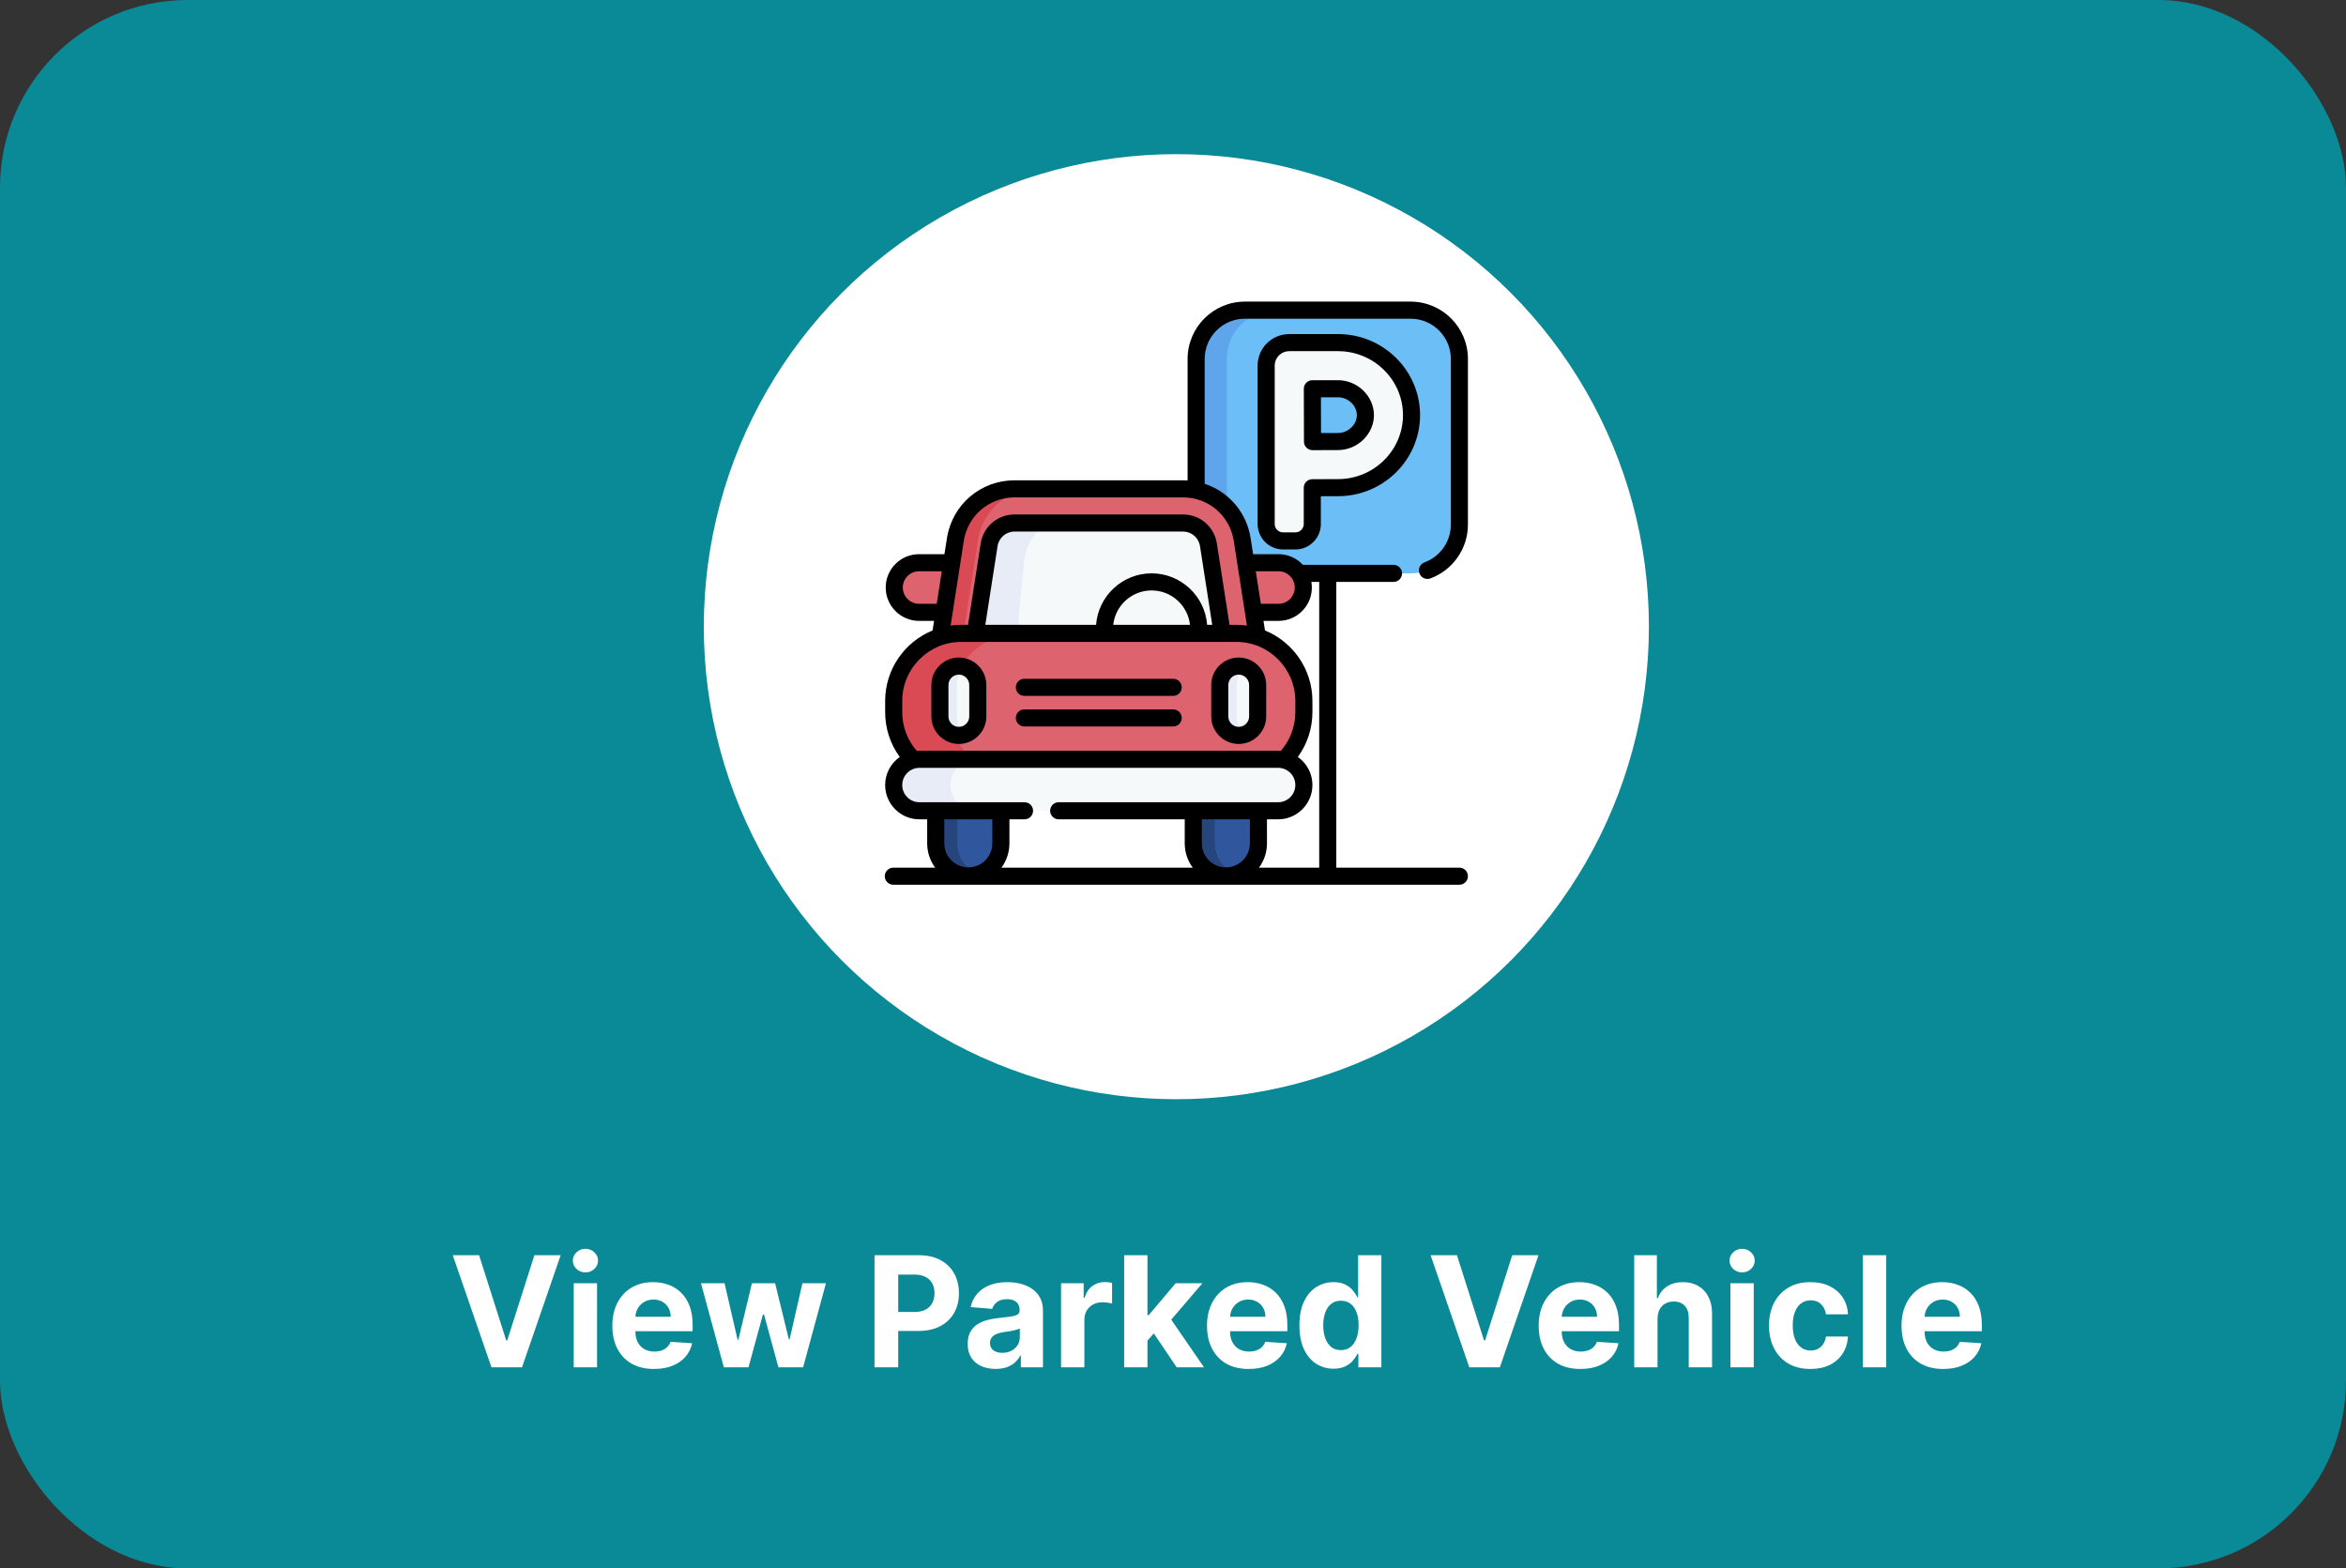 <svg width="350" height="234" viewBox="0 0 350 234" fill="none" xmlns="http://www.w3.org/2000/svg">
<rect x="0" y="0" width="350" height="234" fill="#333333" stroke="none"/>
<path d="M127.454 200V183.273H138.725V186.189H130.99V190.174H138.145V193.09H130.99V197.084H138.758V200H127.454ZM144.951 183.273V200H141.472V183.273H144.951ZM153.455 200.245C152.165 200.245 151.054 199.984 150.123 199.461C149.197 198.933 148.484 198.187 147.983 197.223C147.482 196.254 147.232 195.108 147.232 193.784C147.232 192.494 147.482 191.361 147.983 190.387C148.484 189.412 149.189 188.652 150.099 188.108C151.013 187.563 152.086 187.291 153.317 187.291C154.144 187.291 154.915 187.425 155.628 187.691C156.347 187.953 156.973 188.348 157.507 188.876C158.046 189.404 158.465 190.068 158.764 190.869C159.064 191.664 159.214 192.595 159.214 193.662V194.618H148.62V192.461H155.938C155.938 191.96 155.829 191.517 155.612 191.13C155.394 190.743 155.092 190.441 154.705 190.223C154.324 190 153.88 189.888 153.374 189.888C152.846 189.888 152.377 190.011 151.969 190.256C151.566 190.496 151.25 190.82 151.021 191.228C150.793 191.631 150.676 192.08 150.67 192.576V194.626C150.67 195.246 150.785 195.783 151.013 196.235C151.247 196.687 151.577 197.035 152.002 197.28C152.426 197.525 152.93 197.648 153.513 197.648C153.899 197.648 154.253 197.593 154.574 197.484C154.896 197.375 155.171 197.212 155.399 196.994C155.628 196.777 155.802 196.51 155.922 196.194L159.14 196.406C158.977 197.179 158.642 197.855 158.135 198.432C157.635 199.004 156.987 199.45 156.192 199.771C155.402 200.087 154.49 200.245 153.455 200.245ZM167.153 200.245C165.867 200.245 164.762 199.973 163.836 199.428C162.916 198.878 162.208 198.116 161.713 197.141C161.223 196.167 160.978 195.045 160.978 193.776C160.978 192.491 161.226 191.364 161.721 190.395C162.222 189.42 162.933 188.661 163.853 188.116C164.773 187.566 165.867 187.291 167.136 187.291C168.231 187.291 169.189 187.49 170.011 187.887C170.833 188.285 171.484 188.843 171.963 189.562C172.442 190.281 172.706 191.125 172.756 192.094H169.472C169.38 191.468 169.135 190.964 168.737 190.583C168.345 190.196 167.83 190.003 167.193 190.003C166.654 190.003 166.183 190.15 165.78 190.444C165.383 190.732 165.073 191.154 164.849 191.71C164.626 192.265 164.514 192.938 164.514 193.727C164.514 194.528 164.623 195.208 164.841 195.769C165.064 196.33 165.377 196.757 165.78 197.051C166.183 197.346 166.654 197.493 167.193 197.493C167.591 197.493 167.948 197.411 168.263 197.248C168.585 197.084 168.849 196.847 169.056 196.537C169.268 196.221 169.407 195.843 169.472 195.402H172.756C172.701 196.36 172.44 197.204 171.971 197.934C171.509 198.658 170.869 199.224 170.052 199.632C169.235 200.041 168.269 200.245 167.153 200.245ZM181.656 187.455V190.068H174.101V187.455H181.656ZM175.816 184.449H179.296V196.145C179.296 196.466 179.345 196.717 179.443 196.896C179.541 197.071 179.677 197.193 179.851 197.264C180.031 197.335 180.238 197.37 180.472 197.37C180.635 197.37 180.799 197.356 180.962 197.329C181.125 197.297 181.251 197.272 181.338 197.256L181.885 199.845C181.711 199.899 181.466 199.962 181.15 200.033C180.834 200.109 180.45 200.155 179.998 200.172C179.16 200.204 178.425 200.093 177.793 199.837C177.167 199.581 176.679 199.183 176.331 198.644C175.982 198.105 175.811 197.424 175.816 196.602V184.449ZM183.923 200V187.455H187.296V189.643H187.427C187.655 188.865 188.039 188.277 188.578 187.879C189.117 187.476 189.738 187.275 190.44 187.275C190.615 187.275 190.803 187.286 191.004 187.308C191.205 187.329 191.382 187.359 191.535 187.397V190.485C191.372 190.436 191.146 190.392 190.857 190.354C190.568 190.316 190.304 190.297 190.065 190.297C189.553 190.297 189.095 190.408 188.693 190.632C188.295 190.85 187.979 191.154 187.745 191.547C187.516 191.939 187.402 192.391 187.402 192.902V200H183.923ZM193.334 200V187.455H196.813V200H193.334ZM195.082 185.837C194.564 185.837 194.121 185.666 193.75 185.323C193.386 184.974 193.203 184.558 193.203 184.073C193.203 183.594 193.386 183.183 193.75 182.84C194.121 182.491 194.564 182.317 195.082 182.317C195.599 182.317 196.04 182.491 196.405 182.84C196.775 183.183 196.96 183.594 196.96 184.073C196.96 184.558 196.775 184.974 196.405 185.323C196.04 185.666 195.599 185.837 195.082 185.837ZM205.269 200.245C203.984 200.245 202.878 199.973 201.953 199.428C201.032 198.878 200.325 198.116 199.829 197.141C199.339 196.167 199.094 195.045 199.094 193.776C199.094 192.491 199.342 191.364 199.837 190.395C200.338 189.42 201.049 188.661 201.969 188.116C202.889 187.566 203.984 187.291 205.252 187.291C206.347 187.291 207.305 187.49 208.127 187.887C208.95 188.285 209.6 188.843 210.079 189.562C210.559 190.281 210.823 191.125 210.872 192.094H207.588C207.496 191.468 207.251 190.964 206.853 190.583C206.461 190.196 205.947 190.003 205.31 190.003C204.771 190.003 204.3 190.15 203.897 190.444C203.499 190.732 203.189 191.154 202.965 191.71C202.742 192.265 202.631 192.938 202.631 193.727C202.631 194.528 202.739 195.208 202.957 195.769C203.181 196.33 203.494 196.757 203.897 197.051C204.3 197.346 204.771 197.493 205.31 197.493C205.707 197.493 206.064 197.411 206.38 197.248C206.701 197.084 206.965 196.847 207.172 196.537C207.384 196.221 207.523 195.843 207.588 195.402H210.872C210.817 196.36 210.556 197.204 210.088 197.934C209.625 198.658 208.985 199.224 208.168 199.632C207.351 200.041 206.385 200.245 205.269 200.245ZM213.099 200V187.455H216.579V200H213.099ZM214.847 185.837C214.33 185.837 213.886 185.666 213.516 185.323C213.151 184.974 212.969 184.558 212.969 184.073C212.969 183.594 213.151 183.183 213.516 182.84C213.886 182.491 214.33 182.317 214.847 182.317C215.365 182.317 215.806 182.491 216.17 182.84C216.541 183.183 216.726 183.594 216.726 184.073C216.726 184.558 216.541 184.974 216.17 185.323C215.806 185.666 215.365 185.837 214.847 185.837ZM222.943 200.237C222.143 200.237 221.43 200.098 220.804 199.82C220.177 199.537 219.682 199.121 219.317 198.571C218.958 198.015 218.778 197.324 218.778 196.496C218.778 195.799 218.906 195.214 219.162 194.74C219.418 194.266 219.766 193.885 220.207 193.597C220.648 193.308 221.149 193.09 221.71 192.943C222.276 192.796 222.87 192.693 223.491 192.633C224.22 192.557 224.808 192.486 225.255 192.42C225.701 192.35 226.025 192.246 226.227 192.11C226.428 191.974 226.529 191.772 226.529 191.506V191.457C226.529 190.939 226.366 190.539 226.039 190.256C225.718 189.973 225.26 189.831 224.667 189.831C224.041 189.831 223.542 189.97 223.172 190.248C222.802 190.52 222.557 190.863 222.437 191.277L219.219 191.016C219.382 190.253 219.704 189.594 220.183 189.039C220.662 188.478 221.28 188.048 222.037 187.749C222.799 187.444 223.681 187.291 224.683 187.291C225.38 187.291 226.047 187.373 226.684 187.536C227.327 187.7 227.896 187.953 228.391 188.296C228.892 188.639 229.287 189.08 229.576 189.619C229.864 190.153 230.008 190.792 230.008 191.538V200H226.709V198.26H226.611C226.409 198.652 226.14 198.998 225.802 199.298C225.465 199.592 225.059 199.823 224.585 199.992C224.111 200.155 223.564 200.237 222.943 200.237ZM223.94 197.836C224.452 197.836 224.904 197.735 225.296 197.533C225.688 197.326 225.995 197.049 226.219 196.7C226.442 196.352 226.554 195.957 226.554 195.516V194.185C226.445 194.255 226.295 194.321 226.104 194.381C225.919 194.435 225.71 194.487 225.475 194.536C225.241 194.579 225.007 194.62 224.773 194.658C224.539 194.691 224.326 194.721 224.136 194.748C223.728 194.808 223.371 194.903 223.066 195.034C222.761 195.165 222.524 195.342 222.355 195.565C222.187 195.783 222.102 196.055 222.102 196.382C222.102 196.855 222.274 197.218 222.617 197.468C222.965 197.713 223.406 197.836 223.94 197.836ZM236.187 192.747V200H232.708V187.455H236.024V189.668H236.171C236.449 188.938 236.914 188.361 237.568 187.936C238.221 187.506 239.013 187.291 239.944 187.291C240.816 187.291 241.575 187.482 242.223 187.863C242.871 188.244 243.375 188.789 243.734 189.496C244.093 190.199 244.273 191.037 244.273 192.012V200H240.794V192.633C240.799 191.865 240.603 191.266 240.206 190.836C239.808 190.4 239.261 190.183 238.564 190.183C238.096 190.183 237.682 190.283 237.323 190.485C236.969 190.686 236.691 190.98 236.489 191.367C236.293 191.748 236.193 192.208 236.187 192.747Z" fill="white"/>
<rect width="350" height="234" rx="28" fill="#0A8996"/>
<circle cx="175.5" cy="93.5" r="70.5" fill="white"/>
<path d="M71.476 187.273L75.519 199.982H75.674L79.725 187.273H83.646L77.879 204H73.322L67.547 187.273H71.476ZM85.594 204V191.455H89.073V204H85.594ZM87.341 189.837C86.824 189.837 86.38 189.666 86.01 189.323C85.645 188.974 85.463 188.558 85.463 188.073C85.463 187.594 85.645 187.183 86.01 186.84C86.38 186.491 86.824 186.317 87.341 186.317C87.859 186.317 88.3 186.491 88.665 186.84C89.035 187.183 89.22 187.594 89.22 188.073C89.22 188.558 89.035 188.974 88.665 189.323C88.3 189.666 87.859 189.837 87.341 189.837ZM97.578 204.245C96.287 204.245 95.176 203.984 94.245 203.461C93.32 202.933 92.606 202.187 92.105 201.223C91.604 200.254 91.354 199.108 91.354 197.784C91.354 196.494 91.604 195.361 92.105 194.387C92.606 193.412 93.311 192.652 94.221 192.108C95.135 191.563 96.208 191.291 97.439 191.291C98.266 191.291 99.037 191.425 99.75 191.691C100.469 191.953 101.095 192.348 101.629 192.876C102.168 193.404 102.587 194.068 102.886 194.869C103.186 195.664 103.336 196.595 103.336 197.662V198.618H92.742V196.461H100.06C100.06 195.96 99.952 195.517 99.734 195.13C99.516 194.743 99.214 194.441 98.827 194.223C98.446 194 98.002 193.888 97.496 193.888C96.968 193.888 96.499 194.011 96.091 194.256C95.688 194.496 95.372 194.82 95.144 195.228C94.915 195.631 94.798 196.08 94.792 196.576V198.626C94.792 199.246 94.907 199.783 95.135 200.235C95.37 200.687 95.699 201.035 96.124 201.28C96.548 201.525 97.052 201.648 97.635 201.648C98.021 201.648 98.375 201.593 98.697 201.484C99.018 201.375 99.293 201.212 99.521 200.994C99.75 200.777 99.924 200.51 100.044 200.194L103.262 200.406C103.099 201.179 102.764 201.855 102.258 202.432C101.757 203.004 101.109 203.45 100.314 203.771C99.524 204.087 98.612 204.245 97.578 204.245ZM107.991 204L104.577 191.455H108.097L110.041 199.884H110.156L112.181 191.455H115.636L117.694 199.835H117.801L119.712 191.455H123.224L119.818 204H116.134L113.978 196.11H113.823L111.667 204H107.991ZM130.468 204V187.273H137.068C138.337 187.273 139.417 187.515 140.31 188C141.203 188.479 141.884 189.146 142.352 190.001C142.826 190.85 143.063 191.83 143.063 192.941C143.063 194.052 142.823 195.032 142.344 195.881C141.865 196.731 141.171 197.392 140.261 197.866C139.358 198.34 138.263 198.577 136.978 198.577H132.772V195.743H136.406C137.087 195.743 137.648 195.625 138.089 195.391C138.535 195.152 138.868 194.822 139.085 194.403C139.309 193.978 139.42 193.491 139.42 192.941C139.42 192.386 139.309 191.901 139.085 191.487C138.868 191.068 138.535 190.744 138.089 190.515C137.642 190.281 137.076 190.164 136.39 190.164H134.005V204H130.468ZM148.535 204.237C147.735 204.237 147.022 204.098 146.395 203.82C145.769 203.537 145.274 203.121 144.909 202.571C144.549 202.015 144.37 201.324 144.37 200.496C144.37 199.799 144.498 199.214 144.754 198.74C145.01 198.266 145.358 197.885 145.799 197.597C146.24 197.308 146.741 197.09 147.302 196.943C147.868 196.796 148.462 196.693 149.082 196.633C149.812 196.557 150.4 196.486 150.847 196.42C151.293 196.35 151.617 196.246 151.819 196.11C152.02 195.974 152.121 195.772 152.121 195.506V195.457C152.121 194.939 151.957 194.539 151.631 194.256C151.31 193.973 150.852 193.831 150.259 193.831C149.632 193.831 149.134 193.97 148.764 194.248C148.394 194.52 148.149 194.863 148.029 195.277L144.811 195.016C144.974 194.253 145.295 193.594 145.775 193.039C146.254 192.478 146.872 192.048 147.629 191.749C148.391 191.444 149.273 191.291 150.275 191.291C150.972 191.291 151.639 191.373 152.276 191.536C152.919 191.7 153.488 191.953 153.983 192.296C154.484 192.639 154.879 193.08 155.167 193.619C155.456 194.153 155.6 194.792 155.6 195.538V204H152.301V202.26H152.203C152.001 202.652 151.732 202.998 151.394 203.298C151.056 203.592 150.651 203.823 150.177 203.992C149.703 204.155 149.156 204.237 148.535 204.237ZM149.532 201.836C150.044 201.836 150.495 201.735 150.888 201.533C151.28 201.326 151.587 201.049 151.81 200.7C152.034 200.352 152.145 199.957 152.145 199.516V198.185C152.036 198.255 151.887 198.321 151.696 198.381C151.511 198.435 151.301 198.487 151.067 198.536C150.833 198.579 150.599 198.62 150.365 198.658C150.131 198.691 149.918 198.721 149.728 198.748C149.319 198.808 148.963 198.903 148.658 199.034C148.353 199.165 148.116 199.342 147.947 199.565C147.778 199.783 147.694 200.055 147.694 200.382C147.694 200.855 147.866 201.218 148.209 201.468C148.557 201.713 148.998 201.836 149.532 201.836ZM158.3 204V191.455H161.673V193.643H161.804C162.032 192.865 162.416 192.277 162.955 191.879C163.494 191.476 164.115 191.275 164.817 191.275C164.992 191.275 165.179 191.286 165.381 191.308C165.582 191.329 165.759 191.359 165.912 191.397V194.485C165.748 194.436 165.523 194.392 165.234 194.354C164.945 194.316 164.681 194.297 164.442 194.297C163.93 194.297 163.472 194.408 163.07 194.632C162.672 194.85 162.356 195.154 162.122 195.547C161.893 195.939 161.779 196.391 161.779 196.902V204H158.3ZM170.863 200.39L170.872 196.216H171.378L175.396 191.455H179.39L173.992 197.76H173.167L170.863 200.39ZM167.711 204V187.273H171.19V204H167.711ZM175.552 204L171.86 198.536L174.18 196.077L179.627 204H175.552ZM186.298 204.245C185.008 204.245 183.897 203.984 182.966 203.461C182.04 202.933 181.327 202.187 180.826 201.223C180.325 200.254 180.074 199.108 180.074 197.784C180.074 196.494 180.325 195.361 180.826 194.387C181.327 193.412 182.032 192.652 182.941 192.108C183.856 191.563 184.929 191.291 186.159 191.291C186.987 191.291 187.757 191.425 188.471 191.691C189.19 191.953 189.816 192.348 190.349 192.876C190.888 193.404 191.308 194.068 191.607 194.869C191.907 195.664 192.056 196.595 192.056 197.662V198.618H181.463V196.461H188.781C188.781 195.96 188.672 195.517 188.454 195.13C188.237 194.743 187.934 194.441 187.548 194.223C187.167 194 186.723 193.888 186.217 193.888C185.688 193.888 185.22 194.011 184.812 194.256C184.409 194.496 184.093 194.82 183.864 195.228C183.636 195.631 183.518 196.08 183.513 196.576V198.626C183.513 199.246 183.627 199.783 183.856 200.235C184.09 200.687 184.42 201.035 184.844 201.28C185.269 201.525 185.773 201.648 186.355 201.648C186.742 201.648 187.096 201.593 187.417 201.484C187.738 201.375 188.013 201.212 188.242 200.994C188.471 200.777 188.645 200.51 188.765 200.194L191.983 200.406C191.82 201.179 191.485 201.855 190.978 202.432C190.477 203.004 189.829 203.45 189.034 203.771C188.245 204.087 187.333 204.245 186.298 204.245ZM198.95 204.204C197.997 204.204 197.134 203.959 196.361 203.469C195.593 202.974 194.983 202.247 194.531 201.288C194.085 200.325 193.861 199.143 193.861 197.744C193.861 196.306 194.093 195.111 194.556 194.158C195.018 193.2 195.634 192.484 196.402 192.01C197.175 191.531 198.021 191.291 198.942 191.291C199.644 191.291 200.229 191.411 200.698 191.651C201.171 191.885 201.553 192.179 201.841 192.533C202.135 192.881 202.358 193.224 202.511 193.562H202.617V187.273H206.088V204H202.658V201.991H202.511C202.348 202.339 202.116 202.685 201.817 203.028C201.523 203.366 201.139 203.646 200.665 203.869C200.197 204.093 199.625 204.204 198.95 204.204ZM200.052 201.435C200.613 201.435 201.087 201.283 201.474 200.978C201.866 200.668 202.165 200.235 202.372 199.679C202.584 199.124 202.691 198.473 202.691 197.727C202.691 196.981 202.587 196.333 202.38 195.783C202.173 195.233 201.874 194.809 201.482 194.509C201.09 194.21 200.613 194.06 200.052 194.06C199.481 194.06 198.999 194.215 198.607 194.526C198.215 194.836 197.918 195.266 197.717 195.816C197.515 196.366 197.414 197.003 197.414 197.727C197.414 198.457 197.515 199.102 197.717 199.663C197.923 200.218 198.22 200.654 198.607 200.97C198.999 201.28 199.481 201.435 200.052 201.435ZM217.36 187.273L221.403 199.982H221.558L225.609 187.273H229.529L223.763 204H219.206L213.431 187.273H217.36ZM235.78 204.245C234.489 204.245 233.378 203.984 232.447 203.461C231.522 202.933 230.808 202.187 230.307 201.223C229.806 200.254 229.556 199.108 229.556 197.784C229.556 196.494 229.806 195.361 230.307 194.387C230.808 193.412 231.513 192.652 232.423 192.108C233.338 191.563 234.41 191.291 235.641 191.291C236.468 191.291 237.239 191.425 237.952 191.691C238.671 191.953 239.297 192.348 239.831 192.876C240.37 193.404 240.789 194.068 241.089 194.869C241.388 195.664 241.538 196.595 241.538 197.662V198.618H230.944V196.461H238.263C238.263 195.96 238.154 195.517 237.936 195.13C237.718 194.743 237.416 194.441 237.029 194.223C236.648 194 236.204 193.888 235.698 193.888C235.17 193.888 234.702 194.011 234.293 194.256C233.89 194.496 233.574 194.82 233.346 195.228C233.117 195.631 233 196.08 232.994 196.576V198.626C232.994 199.246 233.109 199.783 233.338 200.235C233.572 200.687 233.901 201.035 234.326 201.28C234.751 201.525 235.254 201.648 235.837 201.648C236.223 201.648 236.577 201.593 236.899 201.484C237.22 201.375 237.495 201.212 237.724 200.994C237.952 200.777 238.126 200.51 238.246 200.194L241.464 200.406C241.301 201.179 240.966 201.855 240.46 202.432C239.959 203.004 239.311 203.45 238.516 203.771C237.726 204.087 236.814 204.245 235.78 204.245ZM247.288 196.747V204H243.808V187.273H247.19V193.668H247.337C247.62 192.927 248.077 192.348 248.709 191.928C249.341 191.504 250.133 191.291 251.086 191.291C251.957 191.291 252.717 191.482 253.365 191.863C254.018 192.239 254.524 192.78 254.884 193.488C255.249 194.191 255.428 195.032 255.423 196.012V204H251.943V196.633C251.949 195.86 251.753 195.258 251.355 194.828C250.963 194.398 250.413 194.183 249.705 194.183C249.232 194.183 248.812 194.283 248.448 194.485C248.088 194.686 247.805 194.98 247.598 195.367C247.397 195.748 247.293 196.208 247.288 196.747ZM258.161 204V191.455H261.64V204H258.161ZM259.909 189.837C259.392 189.837 258.948 189.666 258.578 189.323C258.213 188.974 258.03 188.558 258.03 188.073C258.03 187.594 258.213 187.183 258.578 186.84C258.948 186.491 259.392 186.317 259.909 186.317C260.426 186.317 260.867 186.491 261.232 186.84C261.602 187.183 261.787 187.594 261.787 188.073C261.787 188.558 261.602 188.974 261.232 189.323C260.867 189.666 260.426 189.837 259.909 189.837ZM270.096 204.245C268.811 204.245 267.705 203.973 266.78 203.428C265.86 202.878 265.152 202.116 264.656 201.141C264.166 200.167 263.921 199.045 263.921 197.776C263.921 196.491 264.169 195.364 264.664 194.395C265.165 193.42 265.876 192.661 266.796 192.116C267.716 191.566 268.811 191.291 270.08 191.291C271.174 191.291 272.132 191.49 272.955 191.887C273.777 192.285 274.427 192.843 274.907 193.562C275.386 194.281 275.65 195.125 275.699 196.094H272.415C272.323 195.468 272.078 194.964 271.68 194.583C271.288 194.196 270.774 194.003 270.137 194.003C269.598 194.003 269.127 194.15 268.724 194.444C268.326 194.732 268.016 195.154 267.793 195.71C267.569 196.265 267.458 196.938 267.458 197.727C267.458 198.528 267.567 199.208 267.784 199.769C268.008 200.33 268.321 200.757 268.724 201.051C269.127 201.346 269.598 201.493 270.137 201.493C270.534 201.493 270.891 201.411 271.207 201.248C271.528 201.084 271.792 200.847 271.999 200.537C272.211 200.221 272.35 199.843 272.415 199.402H275.699C275.644 200.36 275.383 201.204 274.915 201.934C274.452 202.658 273.812 203.224 272.995 203.632C272.179 204.041 271.212 204.245 270.096 204.245ZM281.406 187.273V204H277.927V187.273H281.406ZM289.911 204.245C288.62 204.245 287.509 203.984 286.578 203.461C285.652 202.933 284.939 202.187 284.438 201.223C283.937 200.254 283.687 199.108 283.687 197.784C283.687 196.494 283.937 195.361 284.438 194.387C284.939 193.412 285.644 192.652 286.554 192.108C287.468 191.563 288.541 191.291 289.772 191.291C290.599 191.291 291.37 191.425 292.083 191.691C292.802 191.953 293.428 192.348 293.962 192.876C294.501 193.404 294.92 194.068 295.219 194.869C295.519 195.664 295.669 196.595 295.669 197.662V198.618H285.075V196.461H292.393C292.393 195.96 292.285 195.517 292.067 195.13C291.849 194.743 291.547 194.441 291.16 194.223C290.779 194 290.335 193.888 289.829 193.888C289.301 193.888 288.832 194.011 288.424 194.256C288.021 194.496 287.705 194.82 287.477 195.228C287.248 195.631 287.131 196.08 287.125 196.576V198.626C287.125 199.246 287.24 199.783 287.468 200.235C287.703 200.687 288.032 201.035 288.457 201.28C288.881 201.525 289.385 201.648 289.968 201.648C290.354 201.648 290.708 201.593 291.029 201.484C291.351 201.375 291.626 201.212 291.854 200.994C292.083 200.777 292.257 200.51 292.377 200.194L295.595 200.406C295.432 201.179 295.097 201.855 294.591 202.432C294.09 203.004 293.442 203.45 292.647 203.771C291.857 204.087 290.945 204.245 289.911 204.245Z" fill="white"/>
<g clip-path="url(#clip0_6349_885)">
<path d="M185.727 85.548H210.452C214.469 85.548 217.725 82.291 217.725 78.274V53.549C217.725 49.532 214.469 46.275 210.452 46.275H185.727C181.71 46.275 178.453 49.532 178.453 53.549V78.274C178.453 82.291 181.71 85.548 185.727 85.548Z" fill="#6BBEF6"/>
<path d="M190.302 85.546H185.725C181.708 85.546 178.452 82.291 178.452 78.274V53.549C178.452 49.532 181.708 46.274 185.725 46.274H190.302C186.286 46.274 183.028 49.532 183.028 53.549V78.274C183.028 82.291 186.286 85.546 190.302 85.546Z" fill="#5EA5EC"/>
<path d="M199.622 51.118H192.392C191.863 51.118 191.335 51.221 190.859 51.452C189.626 52.048 188.897 53.272 188.901 54.569V78.177C188.901 79.573 190.033 80.705 191.429 80.705H193.254C194.651 80.705 195.782 79.573 195.782 78.177V72.769C197.204 72.762 198.732 72.756 199.622 72.756C205.668 72.756 210.586 67.902 210.586 61.937C210.586 55.971 205.668 51.118 199.622 51.118ZM199.622 65.875C198.735 65.875 197.226 65.881 195.814 65.888C195.807 64.424 195.801 62.846 195.801 61.937C195.801 61.159 195.797 59.53 195.793 57.999H199.622C201.835 57.999 203.705 59.802 203.705 61.937C203.705 64.072 201.835 65.875 199.622 65.875Z" fill="#F6F9F9"/>
<path d="M190.739 91.358H137.115C135.071 91.358 133.414 89.701 133.414 87.658C133.414 85.614 135.071 83.957 137.115 83.957H190.74C192.783 83.957 194.44 85.614 194.44 87.658C194.44 89.701 192.783 91.358 190.739 91.358Z" fill="#DD636E"/>
<path d="M179.166 76.436H148.688C147.195 76.436 145.946 77.571 145.804 79.057L144.009 97.796H183.845L182.05 79.057C181.908 77.571 180.659 76.436 179.166 76.436Z" fill="#F6F9F9"/>
<path d="M157.392 97.795H144.009L145.803 79.057C145.946 77.572 147.195 76.436 148.687 76.436H161.033C156.75 76.436 153.166 79.692 152.758 83.957L152 91.864C151.696 95.044 154.195 97.795 157.392 97.795Z" fill="#E7ECF6"/>
<path d="M185.324 80.498C184.646 76.145 180.899 72.935 176.493 72.935H151.362C146.956 72.935 143.209 76.145 142.531 80.498L139.094 102.6H188.762L185.324 80.498ZM145.046 97.502L147.569 81.282C147.862 79.399 149.457 78.033 151.362 78.033H176.493C178.398 78.033 179.994 79.399 180.286 81.282L182.809 97.502H145.046Z" fill="#DD636E"/>
<path d="M151.362 72.935C146.956 72.935 143.209 76.145 142.531 80.498L139.094 102.6H142.484L145.921 80.498C146.599 76.145 150.346 72.935 154.752 72.935H151.362Z" fill="#DA4A54"/>
<path d="M144.461 130.684C141.777 130.684 139.602 128.509 139.602 125.825V120.966L143.419 116.332L149.32 120.966V125.825C149.32 128.509 147.145 130.684 144.461 130.684Z" fill="#30579D"/>
<path d="M146.07 130.41C145.568 130.586 145.025 130.683 144.461 130.683C141.777 130.683 139.602 128.508 139.602 125.825V120.965L143.42 116.332L145.372 117.864L142.818 120.965V125.825C142.818 127.946 144.178 129.747 146.07 130.41Z" fill="#26457D"/>
<path d="M182.885 130.684C180.201 130.684 178.025 128.509 178.025 125.825V120.966L184.435 116.332L187.744 120.966V125.825C187.744 128.509 185.568 130.684 182.885 130.684Z" fill="#30579D"/>
<path d="M184.494 130.41C183.991 130.586 183.449 130.683 182.885 130.683C180.2 130.683 178.025 128.508 178.025 125.825V120.965L181.844 116.332L183.796 117.864L181.242 120.965V125.825C181.242 127.946 182.601 129.747 184.494 130.41Z" fill="#26457D"/>
<path d="M184.436 94.494H143.42C137.847 94.494 133.33 99.012 133.33 104.584V106.242C133.33 111.814 137.847 116.331 143.42 116.331H184.436C190.008 116.331 194.526 111.814 194.526 106.242V104.584C194.526 99.012 190.008 94.494 184.436 94.494Z" fill="#DD636E"/>
<path d="M152.065 116.331H143.419C137.846 116.331 133.329 111.815 133.329 106.241V104.584C133.329 99.011 137.846 94.494 143.419 94.494H152.065C146.491 94.494 141.975 99.011 141.975 104.584V106.241C141.975 111.815 146.491 116.331 152.065 116.331Z" fill="#DA4A54"/>
<path d="M190.685 113.284H137.171C135.05 113.284 133.33 115.004 133.33 117.125C133.33 119.246 135.05 120.966 137.171 120.966H190.685C192.806 120.966 194.526 119.246 194.526 117.125C194.526 115.004 192.806 113.284 190.685 113.284Z" fill="#F6F9F9"/>
<path d="M142.93 119.84C143.625 120.535 144.585 120.965 145.645 120.965H137.169C136.109 120.965 135.149 120.535 134.454 119.84C133.759 119.145 133.329 118.185 133.329 117.125C133.329 115.004 135.049 113.285 137.169 113.285H145.645C143.524 113.285 141.805 115.004 141.805 117.125C141.805 118.185 142.235 119.145 142.93 119.84Z" fill="#E7ECF6"/>
<path d="M143.052 109.718C141.491 109.718 140.227 108.453 140.227 106.893V102.202C140.227 100.641 141.491 99.376 143.052 99.376C144.612 99.376 145.877 100.641 145.877 102.202V106.893C145.877 108.453 144.612 109.718 143.052 109.718Z" fill="#F6F9F9"/>
<path d="M184.803 109.718C183.242 109.718 181.978 108.453 181.978 106.893V102.202C181.978 100.641 183.242 99.376 184.803 99.376C186.363 99.376 187.628 100.641 187.628 102.202V106.893C187.628 108.453 186.363 109.718 184.803 109.718Z" fill="#F6F9F9"/>
<path d="M186.064 109.422C185.685 109.612 185.257 109.719 184.803 109.719C183.243 109.719 181.978 108.455 181.978 106.893V102.202C181.978 100.642 183.243 99.377 184.803 99.377C185.257 99.377 185.685 99.484 186.064 99.675C185.136 100.137 184.499 101.095 184.499 102.202V106.893C184.499 108.001 185.136 108.959 186.064 109.422Z" fill="#E7ECF6"/>
<path d="M144.313 109.422C143.934 109.612 143.506 109.719 143.052 109.719C141.492 109.719 140.227 108.455 140.227 106.893V102.202C140.227 100.642 141.492 99.378 143.052 99.378C143.506 99.378 143.934 99.485 144.313 99.675C143.385 100.137 142.748 101.096 142.748 102.202V106.893C142.748 108.001 143.385 108.96 144.313 109.422Z" fill="#E7ECF6"/>
<path d="M212.961 86.376C213.107 86.376 213.255 86.351 213.4 86.298C216.749 85.067 219 81.843 219 78.274V53.549C219 48.835 215.165 45 210.451 45H185.726C181.013 45 177.178 48.835 177.178 53.549V71.686C176.952 71.671 176.723 71.661 176.493 71.661H151.362C146.295 71.661 142.051 75.295 141.272 80.302L140.901 82.683H137.114C135.786 82.683 134.536 83.2 133.596 84.14C132.657 85.08 132.139 86.329 132.139 87.658C132.139 90.401 134.371 92.633 137.114 92.633H139.353L139.131 94.062C134.985 95.758 132.056 99.834 132.056 104.584V106.242C132.056 108.683 132.821 111.006 134.237 112.939C132.919 113.865 132.056 115.395 132.056 117.125C132.056 118.491 132.588 119.775 133.554 120.741C134.52 121.707 135.804 122.24 137.17 122.24H138.327V125.825C138.327 127.181 138.77 128.435 139.518 129.451H133.274C132.571 129.451 132 130.022 132 130.725C132 131.429 132.571 132 133.274 132H217.725C218.429 132 218.999 131.429 218.999 130.725C218.999 130.022 218.429 129.451 217.725 129.451H199.363V86.821H207.902C208.606 86.821 209.176 86.251 209.176 85.547C209.176 84.843 208.606 84.272 207.902 84.272H194.381C193.472 83.295 192.176 82.683 190.74 82.683H186.953L186.583 80.302C185.977 76.411 183.278 73.349 179.727 72.178V53.549C179.727 50.24 182.418 47.549 185.726 47.549H210.451C213.759 47.549 216.451 50.24 216.451 53.549V78.274C216.451 80.779 214.872 83.042 212.521 83.905C211.861 84.148 211.522 84.88 211.764 85.541C211.954 86.057 212.442 86.376 212.961 86.376ZM137.114 90.084C135.776 90.084 134.688 88.996 134.688 87.658C134.688 87.01 134.94 86.401 135.399 85.942C135.857 85.484 136.466 85.231 137.114 85.231H140.505L139.75 90.084H137.114ZM134.605 106.242V104.584C134.605 99.723 138.558 95.768 143.418 95.768H184.436C189.296 95.768 193.251 99.723 193.251 104.584V106.242C193.251 108.392 192.485 110.422 191.085 112.027C190.952 112.017 190.818 112.011 190.684 112.011H137.17C137.036 112.011 136.903 112.017 136.771 112.028C135.371 110.422 134.605 108.392 134.605 106.242ZM180.091 93.219C179.767 88.932 176.177 85.541 171.808 85.541C167.439 85.541 163.849 88.932 163.525 93.219H147.001L148.828 81.477C149.023 80.22 150.089 79.307 151.362 79.307H176.493C177.766 79.307 178.831 80.22 179.026 81.478L180.853 93.219H180.091ZM177.533 93.219H166.083C166.398 90.339 168.845 88.09 171.808 88.09C174.771 88.09 177.218 90.339 177.533 93.219ZM148.046 122.24V125.825C148.046 127.802 146.438 129.41 144.461 129.41C142.484 129.41 140.876 127.802 140.876 125.825V122.24H148.046ZM150.595 125.825V122.24H152.849C153.553 122.24 154.123 121.669 154.123 120.965C154.123 120.261 153.553 119.691 152.849 119.691H137.17C136.485 119.691 135.841 119.424 135.356 118.939C134.871 118.455 134.605 117.81 134.605 117.125C134.605 115.71 135.756 114.559 137.17 114.559H190.684C191.37 114.559 192.015 114.826 192.5 115.311C192.985 115.796 193.251 116.44 193.251 117.125C193.251 118.54 192.1 119.691 190.684 119.691H157.947C157.243 119.691 156.672 120.261 156.672 120.965C156.672 121.669 157.243 122.24 157.947 122.24H176.751V125.825C176.751 127.181 177.194 128.435 177.942 129.451H149.404C150.152 128.435 150.595 127.181 150.595 125.825ZM186.47 125.825C186.47 127.802 184.862 129.41 182.885 129.41C180.908 129.41 179.3 127.802 179.3 125.825V122.24H186.47V125.825ZM196.814 86.821V129.451H187.828C188.576 128.435 189.019 127.181 189.019 125.825V122.24H190.684C193.505 122.24 195.8 119.945 195.8 117.125C195.8 115.759 195.268 114.475 194.302 113.509C194.089 113.296 193.861 113.106 193.62 112.936C195.035 111.004 195.8 108.682 195.8 106.242V104.584C195.8 99.834 192.87 95.758 188.723 94.062L188.501 92.633H190.739C192.068 92.633 193.317 92.116 194.257 91.176C195.197 90.236 195.715 88.987 195.715 87.658C195.715 87.373 195.689 87.093 195.643 86.821H196.814ZM190.74 85.231C192.078 85.231 193.166 86.32 193.166 87.658C193.166 88.306 192.914 88.915 192.455 89.374C191.997 89.832 191.388 90.084 190.74 90.084H188.104L187.35 85.231H190.74ZM184.064 80.694L186.031 93.334C185.509 93.26 184.977 93.219 184.436 93.219H183.433L181.545 81.086C181.156 78.578 179.031 76.758 176.493 76.758H151.362C148.823 76.758 146.699 78.578 146.31 81.086L144.422 93.219H143.418C142.877 93.219 142.345 93.26 141.824 93.334L143.79 80.695C144.375 76.937 147.56 74.21 151.362 74.21H176.493C180.295 74.21 183.479 76.937 184.064 80.694Z" fill="black"/>
<path d="M199.621 49.843H192.391C191.638 49.843 190.935 49.998 190.303 50.304C188.646 51.106 187.62 52.742 187.626 54.569V78.177C187.626 80.273 189.332 81.979 191.428 81.979H193.254C195.35 81.979 197.056 80.273 197.056 78.177V74.038C198.054 74.034 198.996 74.03 199.621 74.03C206.37 74.03 211.859 68.605 211.859 61.937C211.859 55.268 206.37 49.843 199.621 49.843ZM199.621 71.481C198.73 71.481 197.199 71.488 195.775 71.495C195.074 71.499 194.507 72.068 194.507 72.769V78.177C194.507 78.868 193.945 79.43 193.254 79.43H191.429C190.737 79.43 190.175 78.868 190.175 78.177V54.565C190.172 53.723 190.647 52.97 191.414 52.599C191.693 52.464 192.031 52.392 192.391 52.392H199.621C204.964 52.392 209.311 56.674 209.311 61.937C209.311 67.2 204.964 71.481 199.621 71.481Z" fill="black"/>
<path d="M199.622 56.724H195.792C195.453 56.724 195.129 56.859 194.89 57.099C194.65 57.339 194.517 57.664 194.518 58.002C194.522 59.532 194.532 64.428 194.539 65.895C194.541 66.233 194.677 66.556 194.917 66.794C195.156 67.03 195.478 67.163 195.814 67.163H195.82C197.23 67.156 198.736 67.149 199.622 67.149C202.525 67.149 204.979 64.762 204.979 61.937C204.979 59.111 202.525 56.724 199.622 56.724ZM199.622 64.6C198.998 64.6 198.069 64.604 197.082 64.608C197.078 63.567 197.072 60.367 197.07 59.273H199.622C201.118 59.273 202.43 60.518 202.43 61.937C202.43 63.356 201.118 64.6 199.622 64.6Z" fill="black"/>
<path d="M143.051 110.993C145.312 110.993 147.151 109.154 147.151 106.893V102.202C147.151 99.941 145.312 98.102 143.051 98.102C140.79 98.102 138.951 99.941 138.951 102.202V106.893C138.951 109.154 140.79 110.993 143.051 110.993ZM141.5 102.202C141.5 101.346 142.196 100.651 143.051 100.651C143.906 100.651 144.602 101.346 144.602 102.202V106.893C144.602 107.748 143.906 108.444 143.051 108.444C142.196 108.444 141.5 107.748 141.5 106.893V102.202Z" fill="black"/>
<path d="M184.803 110.993C187.063 110.993 188.903 109.154 188.903 106.893V102.202C188.903 99.941 187.063 98.102 184.803 98.102C182.542 98.102 180.703 99.941 180.703 102.202V106.893C180.703 109.154 182.542 110.993 184.803 110.993ZM183.252 102.202C183.252 101.346 183.948 100.651 184.803 100.651C185.658 100.651 186.354 101.346 186.354 102.202V106.893C186.354 107.748 185.658 108.444 184.803 108.444C183.948 108.444 183.252 107.748 183.252 106.893V102.202Z" fill="black"/>
<path d="M152.823 103.821H175.03C175.734 103.821 176.304 103.25 176.304 102.546C176.304 101.842 175.734 101.272 175.03 101.272H152.823C152.119 101.272 151.549 101.842 151.549 102.546C151.549 103.25 152.119 103.821 152.823 103.821Z" fill="black"/>
<path d="M152.823 108.387H175.03C175.734 108.387 176.304 107.816 176.304 107.112C176.304 106.409 175.734 105.838 175.03 105.838H152.823C152.119 105.838 151.549 106.409 151.549 107.112C151.549 107.816 152.119 108.387 152.823 108.387Z" fill="black"/>
</g>
<defs>
<clipPath id="clip0_6349_885">
<rect width="87" height="87" fill="white" transform="translate(132 45)"/>
</clipPath>
</defs>
</svg>
